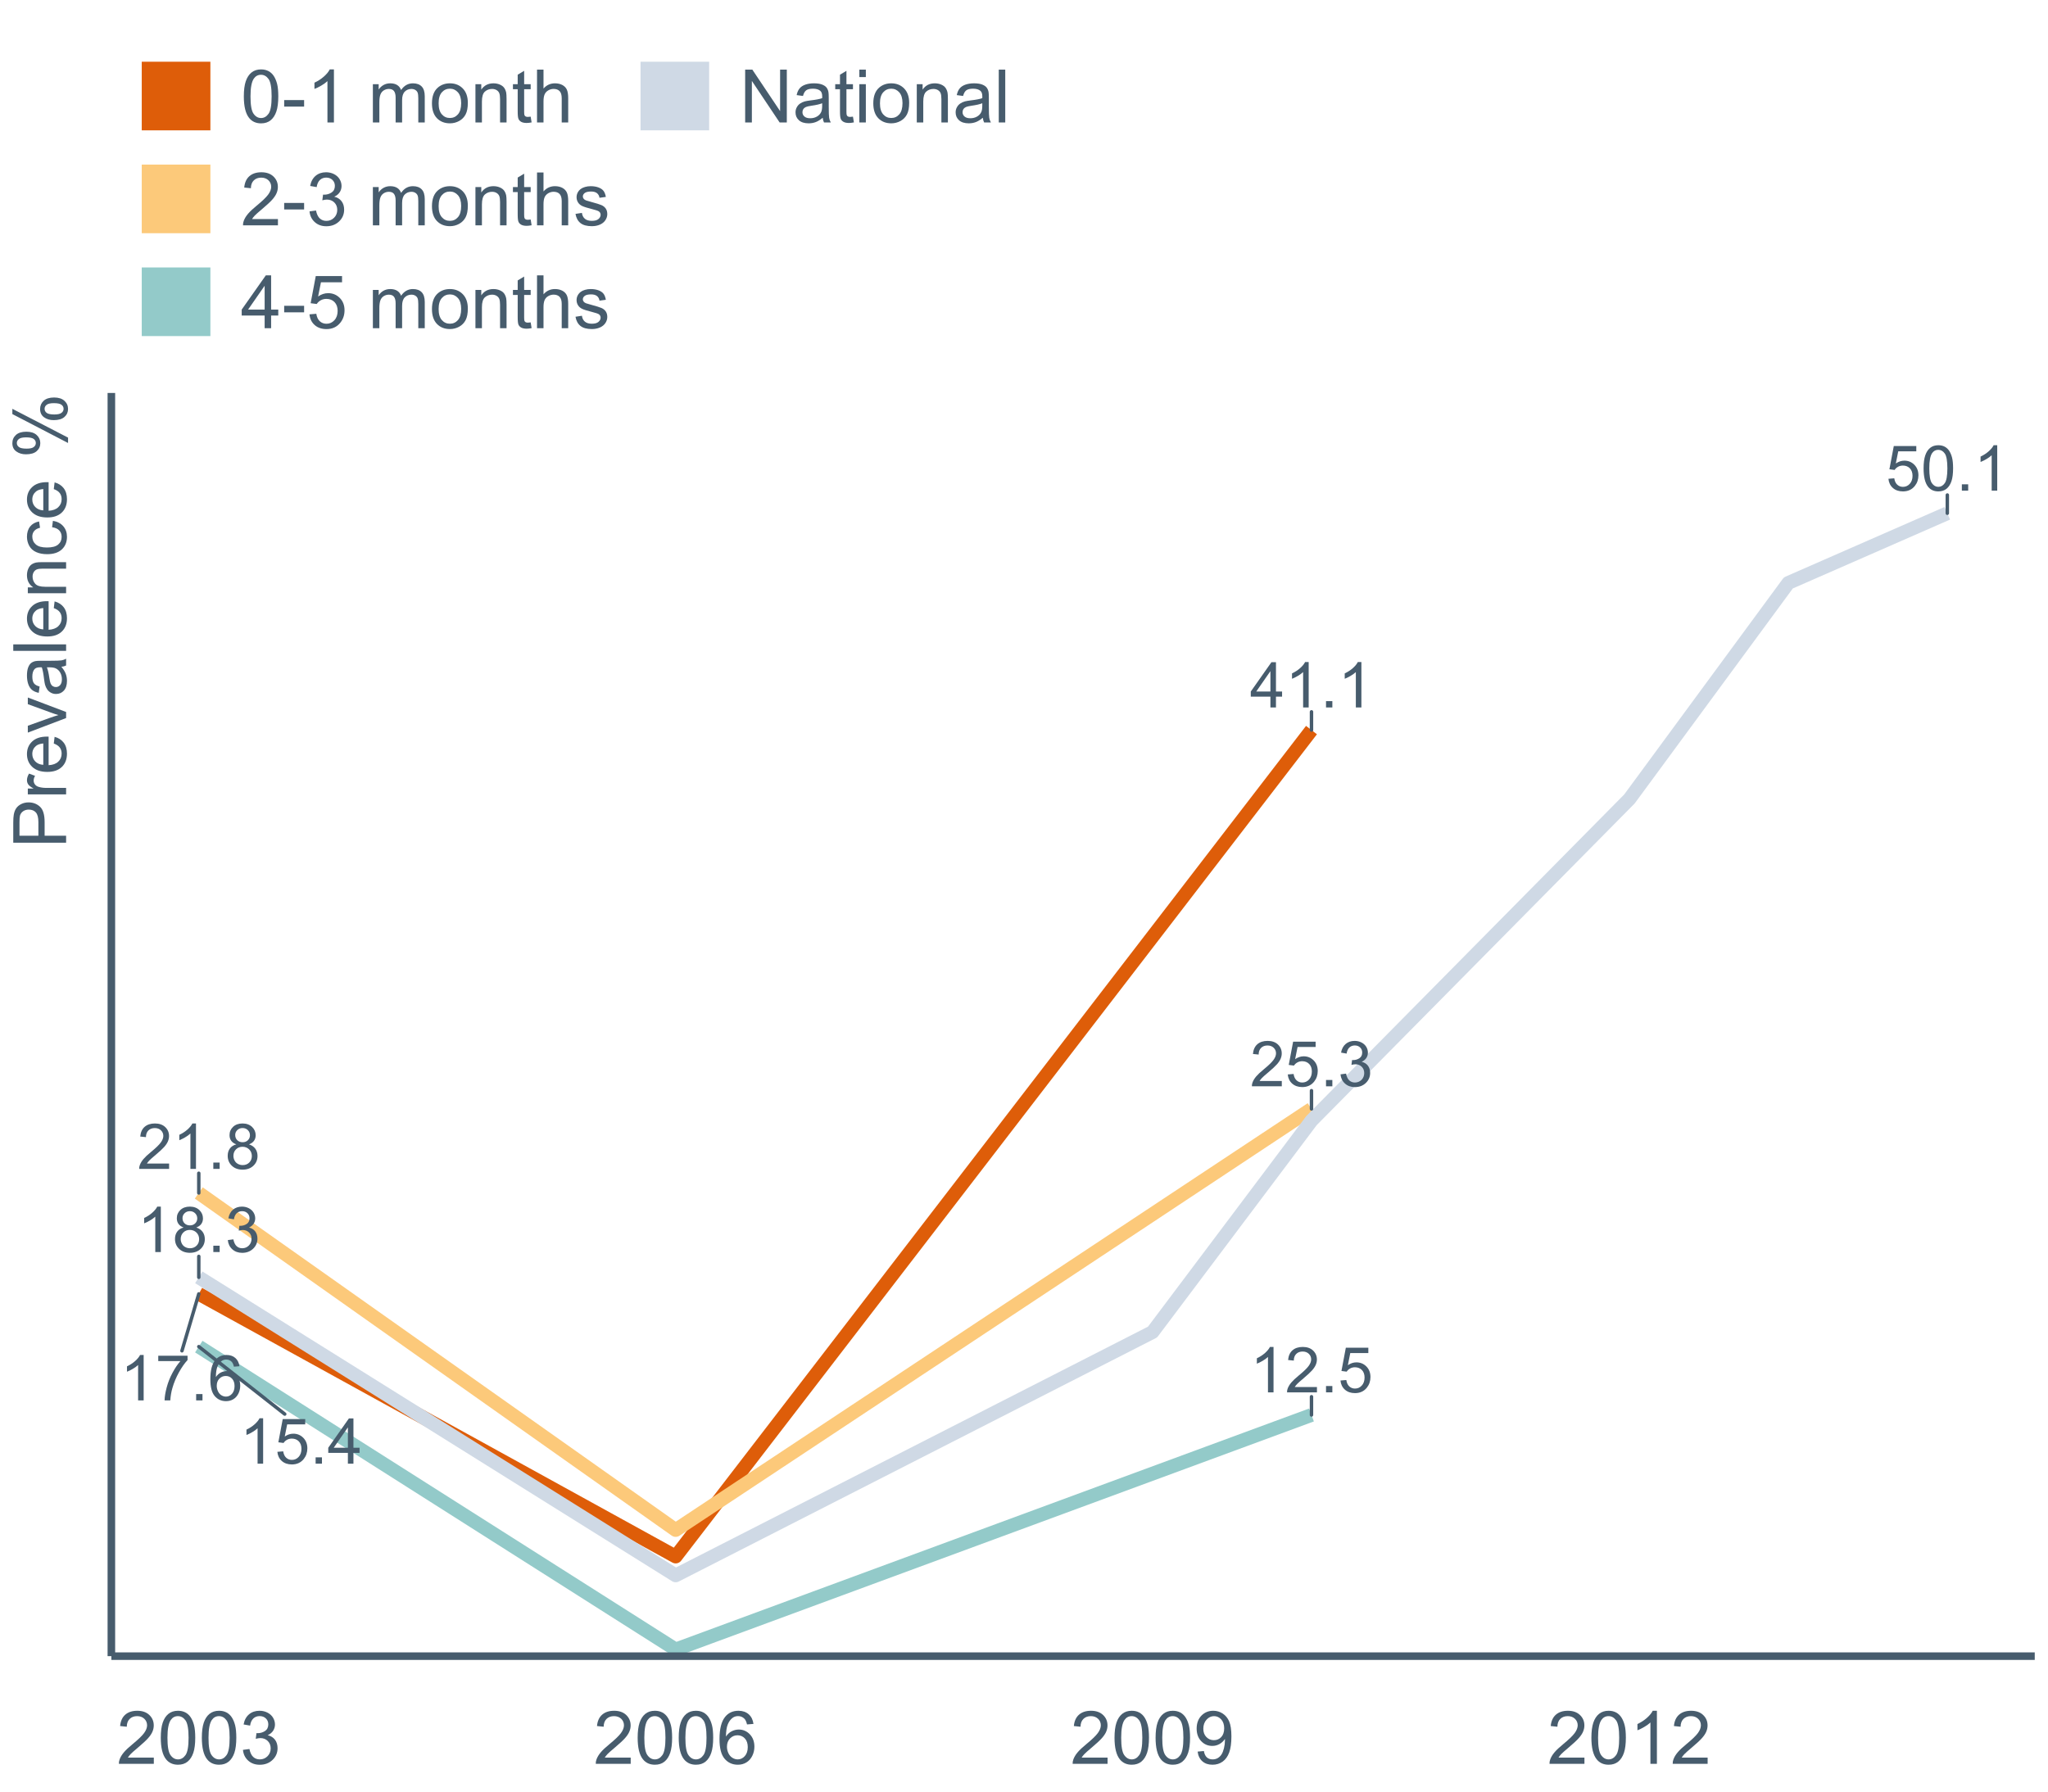 <?xml version="1.0" encoding="UTF-8"?>
<svg xmlns="http://www.w3.org/2000/svg" xmlns:xlink="http://www.w3.org/1999/xlink" width="822.857pt" height="720pt" viewBox="0 0 822.857 720" version="1.1">
<defs>
<g>
<symbol overflow="visible" id="glyph0-0">
<path style="stroke:none;" d="M 9.461 0 L 7.23 0 L 7.23 -14.223 C 6.691 -13.707 5.984 -13.195 5.113 -12.684 C 4.242 -12.172 3.461 -11.789 2.766 -11.531 L 2.766 -13.691 C 4.012 -14.273 5.102 -14.984 6.039 -15.82 C 6.973 -16.656 7.633 -17.465 8.023 -18.254 L 9.461 -18.254 Z M 9.461 0 "/>
</symbol>
<symbol overflow="visible" id="glyph0-1">
<path style="stroke:none;" d="M 4.488 -9.859 C 3.562 -10.195 2.875 -10.68 2.43 -11.309 C 1.98 -11.934 1.758 -12.684 1.762 -13.566 C 1.758 -14.887 2.234 -16 3.188 -16.902 C 4.137 -17.801 5.398 -18.25 6.98 -18.254 C 8.566 -18.25 9.844 -17.789 10.812 -16.871 C 11.777 -15.945 12.262 -14.824 12.266 -13.504 C 12.262 -12.656 12.043 -11.922 11.602 -11.301 C 11.156 -10.676 10.484 -10.195 9.586 -9.859 C 10.699 -9.492 11.547 -8.906 12.133 -8.098 C 12.715 -7.285 13.008 -6.316 13.008 -5.195 C 13.008 -3.637 12.457 -2.332 11.359 -1.277 C 10.258 -0.223 8.812 0.305 7.02 0.309 C 5.223 0.305 3.773 -0.223 2.676 -1.281 C 1.574 -2.34 1.023 -3.664 1.027 -5.258 C 1.023 -6.438 1.324 -7.43 1.926 -8.227 C 2.523 -9.023 3.379 -9.566 4.488 -9.859 Z M 4.043 -13.641 C 4.043 -12.781 4.316 -12.078 4.871 -11.531 C 5.422 -10.984 6.145 -10.711 7.031 -10.715 C 7.891 -10.711 8.594 -10.98 9.145 -11.527 C 9.691 -12.066 9.965 -12.73 9.969 -13.516 C 9.965 -14.332 9.684 -15.02 9.117 -15.582 C 8.551 -16.137 7.848 -16.418 7.008 -16.418 C 6.156 -16.418 5.449 -16.145 4.887 -15.598 C 4.324 -15.051 4.043 -14.398 4.043 -13.641 Z M 3.324 -5.246 C 3.32 -4.605 3.473 -3.988 3.777 -3.395 C 4.078 -2.797 4.527 -2.336 5.121 -2.012 C 5.715 -1.684 6.355 -1.523 7.043 -1.523 C 8.109 -1.523 8.988 -1.863 9.684 -2.551 C 10.375 -3.234 10.723 -4.109 10.727 -5.172 C 10.723 -6.242 10.363 -7.129 9.652 -7.836 C 8.934 -8.535 8.039 -8.887 6.969 -8.891 C 5.914 -8.887 5.047 -8.539 4.359 -7.848 C 3.668 -7.152 3.32 -6.285 3.324 -5.246 Z M 3.324 -5.246 "/>
</symbol>
<symbol overflow="visible" id="glyph0-2">
<path style="stroke:none;" d="M 2.305 0 L 2.305 -2.543 L 4.848 -2.543 L 4.848 0 Z M 2.305 0 "/>
</symbol>
<symbol overflow="visible" id="glyph0-3">
<path style="stroke:none;" d="M 1.066 -4.801 L 3.297 -5.098 C 3.551 -3.832 3.988 -2.918 4.605 -2.359 C 5.223 -1.801 5.973 -1.523 6.859 -1.523 C 7.906 -1.523 8.793 -1.887 9.516 -2.613 C 10.238 -3.34 10.598 -4.242 10.602 -5.32 C 10.598 -6.344 10.266 -7.188 9.598 -7.855 C 8.926 -8.52 8.074 -8.852 7.043 -8.855 C 6.621 -8.852 6.094 -8.77 5.469 -8.605 L 5.715 -10.566 C 5.863 -10.543 5.984 -10.535 6.078 -10.539 C 7.023 -10.535 7.879 -10.781 8.645 -11.281 C 9.402 -11.773 9.785 -12.539 9.785 -13.578 C 9.785 -14.391 9.508 -15.07 8.953 -15.609 C 8.398 -16.148 7.684 -16.418 6.809 -16.418 C 5.938 -16.418 5.211 -16.145 4.637 -15.598 C 4.055 -15.051 3.684 -14.23 3.523 -13.145 L 1.289 -13.543 C 1.562 -15.035 2.18 -16.195 3.148 -17.02 C 4.113 -17.84 5.316 -18.25 6.758 -18.254 C 7.746 -18.25 8.66 -18.039 9.496 -17.613 C 10.328 -17.188 10.969 -16.605 11.414 -15.871 C 11.855 -15.133 12.074 -14.352 12.078 -13.527 C 12.074 -12.742 11.863 -12.027 11.445 -11.383 C 11.02 -10.738 10.398 -10.227 9.574 -9.848 C 10.645 -9.594 11.477 -9.078 12.078 -8.301 C 12.672 -7.516 12.973 -6.539 12.973 -5.371 C 12.973 -3.781 12.391 -2.434 11.234 -1.332 C 10.074 -0.227 8.613 0.32 6.844 0.324 C 5.25 0.32 3.926 -0.152 2.871 -1.102 C 1.816 -2.055 1.215 -3.285 1.066 -4.801 Z M 1.066 -4.801 "/>
</symbol>
<symbol overflow="visible" id="glyph0-4">
<path style="stroke:none;" d="M 1.055 -4.762 L 3.398 -4.961 C 3.57 -3.816 3.973 -2.957 4.605 -2.387 C 5.238 -1.809 6 -1.523 6.895 -1.523 C 7.969 -1.523 8.879 -1.926 9.621 -2.738 C 10.363 -3.547 10.734 -4.625 10.738 -5.965 C 10.734 -7.238 10.375 -8.242 9.664 -8.977 C 8.945 -9.711 8.012 -10.078 6.859 -10.082 C 6.137 -10.078 5.488 -9.914 4.91 -9.59 C 4.332 -9.262 3.875 -8.84 3.547 -8.32 L 1.449 -8.594 L 3.211 -17.93 L 12.25 -17.93 L 12.25 -15.797 L 4.996 -15.797 L 4.02 -10.914 C 5.109 -11.672 6.254 -12.051 7.453 -12.055 C 9.039 -12.051 10.375 -11.5 11.469 -10.402 C 12.555 -9.301 13.102 -7.891 13.105 -6.164 C 13.102 -4.516 12.621 -3.094 11.668 -1.898 C 10.5 -0.43 8.91 0.305 6.895 0.309 C 5.238 0.305 3.887 -0.156 2.844 -1.078 C 1.797 -2.004 1.203 -3.23 1.055 -4.762 Z M 1.055 -4.762 "/>
</symbol>
<symbol overflow="visible" id="glyph0-5">
<path style="stroke:none;" d="M 1.055 -8.965 C 1.055 -11.113 1.273 -12.844 1.719 -14.156 C 2.156 -15.465 2.812 -16.473 3.688 -17.188 C 4.555 -17.895 5.652 -18.25 6.98 -18.254 C 7.953 -18.25 8.809 -18.055 9.547 -17.664 C 10.281 -17.27 10.891 -16.703 11.371 -15.965 C 11.848 -15.223 12.223 -14.32 12.5 -13.262 C 12.77 -12.195 12.906 -10.766 12.91 -8.965 C 12.906 -6.832 12.688 -5.109 12.25 -3.801 C 11.809 -2.488 11.152 -1.477 10.285 -0.762 C 9.41 -0.051 8.309 0.305 6.98 0.309 C 5.223 0.305 3.848 -0.32 2.852 -1.574 C 1.652 -3.086 1.055 -5.551 1.055 -8.965 Z M 3.348 -8.965 C 3.344 -5.98 3.695 -3.992 4.395 -3.004 C 5.094 -2.016 5.953 -1.523 6.98 -1.523 C 8.004 -1.523 8.867 -2.02 9.566 -3.012 C 10.262 -4.004 10.609 -5.988 10.613 -8.965 C 10.609 -11.957 10.262 -13.945 9.566 -14.93 C 8.867 -15.914 7.996 -16.406 6.957 -16.406 C 5.926 -16.406 5.109 -15.973 4.5 -15.105 C 3.73 -13.996 3.344 -11.949 3.348 -8.965 Z M 3.348 -8.965 "/>
</symbol>
<symbol overflow="visible" id="glyph0-6">
<path style="stroke:none;" d="M 1.203 -15.797 L 1.203 -17.945 L 12.973 -17.945 L 12.973 -16.207 C 11.812 -14.973 10.664 -13.336 9.527 -11.297 C 8.391 -9.254 7.512 -7.152 6.895 -4.996 C 6.445 -3.473 6.16 -1.809 6.039 0 L 3.746 0 C 3.766 -1.43 4.047 -3.156 4.586 -5.184 C 5.121 -7.207 5.891 -9.16 6.898 -11.043 C 7.898 -12.922 8.969 -14.508 10.105 -15.797 Z M 1.203 -15.797 "/>
</symbol>
<symbol overflow="visible" id="glyph0-7">
<path style="stroke:none;" d="M 12.637 -13.727 L 10.418 -13.555 C 10.215 -14.426 9.934 -15.062 9.574 -15.465 C 8.969 -16.098 8.223 -16.418 7.34 -16.418 C 6.625 -16.418 6 -16.219 5.469 -15.824 C 4.762 -15.309 4.207 -14.559 3.805 -13.578 C 3.398 -12.59 3.191 -11.191 3.176 -9.375 C 3.711 -10.191 4.367 -10.797 5.145 -11.195 C 5.922 -11.59 6.734 -11.789 7.59 -11.793 C 9.074 -11.789 10.34 -11.242 11.387 -10.148 C 12.43 -9.055 12.953 -7.637 12.957 -5.902 C 12.953 -4.758 12.707 -3.699 12.219 -2.723 C 11.727 -1.742 11.051 -0.992 10.191 -0.473 C 9.328 0.047 8.355 0.305 7.266 0.309 C 5.406 0.305 3.887 -0.375 2.715 -1.742 C 1.535 -3.105 0.949 -5.363 0.953 -8.508 C 0.949 -12.02 1.598 -14.574 2.902 -16.172 C 4.031 -17.559 5.559 -18.25 7.477 -18.254 C 8.906 -18.25 10.078 -17.852 10.992 -17.051 C 11.906 -16.246 12.453 -15.137 12.637 -13.727 Z M 3.523 -5.891 C 3.52 -5.117 3.684 -4.383 4.012 -3.684 C 4.336 -2.977 4.793 -2.441 5.379 -2.074 C 5.965 -1.707 6.582 -1.523 7.23 -1.523 C 8.172 -1.523 8.98 -1.902 9.66 -2.664 C 10.336 -3.426 10.676 -4.461 10.676 -5.766 C 10.676 -7.023 10.34 -8.012 9.672 -8.734 C 9 -9.457 8.156 -9.82 7.145 -9.82 C 6.129 -9.82 5.273 -9.457 4.574 -8.734 C 3.871 -8.012 3.52 -7.062 3.523 -5.891 Z M 3.523 -5.891 "/>
</symbol>
<symbol overflow="visible" id="glyph0-8">
<path style="stroke:none;" d="M 8.211 0 L 8.211 -4.352 L 0.324 -4.352 L 0.324 -6.398 L 8.617 -18.18 L 10.441 -18.18 L 10.441 -6.398 L 12.898 -6.398 L 12.898 -4.352 L 10.441 -4.352 L 10.441 0 Z M 8.211 -6.398 L 8.211 -14.594 L 2.516 -6.398 Z M 8.211 -6.398 "/>
</symbol>
<symbol overflow="visible" id="glyph0-9">
<path style="stroke:none;" d="M 12.785 -2.145 L 12.785 0 L 0.77 0 C 0.746 -0.535 0.832 -1.051 1.027 -1.551 C 1.332 -2.367 1.824 -3.172 2.496 -3.969 C 3.168 -4.758 4.141 -5.676 5.418 -6.723 C 7.391 -8.34 8.727 -9.625 9.422 -10.57 C 10.117 -11.516 10.465 -12.41 10.465 -13.258 C 10.465 -14.137 10.148 -14.883 9.516 -15.492 C 8.883 -16.102 8.059 -16.406 7.043 -16.406 C 5.965 -16.406 5.102 -16.082 4.461 -15.438 C 3.812 -14.793 3.488 -13.902 3.484 -12.762 L 1.191 -12.996 C 1.344 -14.707 1.934 -16.008 2.961 -16.906 C 3.984 -17.801 5.363 -18.25 7.094 -18.254 C 8.836 -18.25 10.215 -17.766 11.234 -16.801 C 12.25 -15.832 12.762 -14.637 12.762 -13.207 C 12.762 -12.48 12.609 -11.766 12.312 -11.062 C 12.012 -10.359 11.52 -9.617 10.832 -8.84 C 10.141 -8.062 8.992 -6.996 7.391 -5.641 C 6.047 -4.516 5.188 -3.754 4.812 -3.355 C 4.43 -2.953 4.117 -2.551 3.867 -2.145 Z M 12.785 -2.145 "/>
</symbol>
<symbol overflow="visible" id="glyph1-0">
<path style="stroke:none;" d="M 14.934 -2.508 L 14.934 0 L 0.898 0 C 0.875 -0.625 0.977 -1.227 1.203 -1.812 C 1.555 -2.766 2.129 -3.707 2.918 -4.637 C 3.703 -5.559 4.84 -6.633 6.332 -7.852 C 8.637 -9.742 10.195 -11.238 11.008 -12.348 C 11.816 -13.449 12.223 -14.496 12.227 -15.484 C 12.223 -16.516 11.852 -17.387 11.117 -18.098 C 10.375 -18.805 9.414 -19.16 8.227 -19.164 C 6.969 -19.16 5.965 -18.785 5.215 -18.035 C 4.461 -17.281 4.078 -16.238 4.07 -14.906 L 1.391 -15.18 C 1.57 -17.176 2.262 -18.699 3.461 -19.75 C 4.656 -20.797 6.266 -21.32 8.285 -21.324 C 10.324 -21.32 11.938 -20.758 13.125 -19.629 C 14.312 -18.496 14.906 -17.094 14.906 -15.426 C 14.906 -14.574 14.73 -13.738 14.383 -12.922 C 14.035 -12.098 13.457 -11.234 12.652 -10.328 C 11.844 -9.418 10.504 -8.172 8.633 -6.59 C 7.062 -5.273 6.059 -4.383 5.617 -3.918 C 5.172 -3.445 4.805 -2.977 4.52 -2.508 Z M 14.934 -2.508 "/>
</symbol>
<symbol overflow="visible" id="glyph1-1">
<path style="stroke:none;" d="M 1.23 -10.473 C 1.23 -12.98 1.488 -15.004 2.004 -16.535 C 2.52 -18.066 3.285 -19.246 4.309 -20.078 C 5.324 -20.906 6.609 -21.32 8.156 -21.324 C 9.293 -21.32 10.289 -21.09 11.152 -20.633 C 12.008 -20.172 12.719 -19.512 13.281 -18.648 C 13.84 -17.785 14.281 -16.734 14.602 -15.492 C 14.918 -14.25 15.074 -12.574 15.078 -10.473 C 15.074 -7.977 14.82 -5.965 14.309 -4.438 C 13.797 -2.906 13.031 -1.727 12.016 -0.891 C 10.996 -0.055 9.711 0.363 8.156 0.363 C 6.109 0.363 4.5 -0.371 3.332 -1.84 C 1.93 -3.605 1.23 -6.48 1.23 -10.473 Z M 3.91 -10.473 C 3.906 -6.98 4.316 -4.66 5.133 -3.512 C 5.949 -2.355 6.957 -1.781 8.156 -1.781 C 9.352 -1.781 10.355 -2.359 11.176 -3.52 C 11.988 -4.676 12.398 -6.992 12.398 -10.473 C 12.398 -13.965 11.988 -16.289 11.176 -17.441 C 10.355 -18.586 9.34 -19.16 8.125 -19.164 C 6.926 -19.16 5.969 -18.652 5.258 -17.645 C 4.355 -16.348 3.906 -13.957 3.91 -10.473 Z M 3.91 -10.473 "/>
</symbol>
<symbol overflow="visible" id="glyph1-2">
<path style="stroke:none;" d="M 1.246 -5.605 L 3.852 -5.953 C 4.148 -4.477 4.66 -3.41 5.379 -2.758 C 6.098 -2.105 6.973 -1.781 8.012 -1.781 C 9.234 -1.781 10.27 -2.203 11.117 -3.055 C 11.961 -3.902 12.387 -4.957 12.387 -6.215 C 12.387 -7.41 11.992 -8.398 11.211 -9.176 C 10.426 -9.953 9.434 -10.34 8.227 -10.344 C 7.734 -10.34 7.121 -10.246 6.387 -10.055 L 6.68 -12.344 C 6.852 -12.32 6.988 -12.309 7.098 -12.312 C 8.207 -12.309 9.207 -12.598 10.098 -13.18 C 10.98 -13.758 11.426 -14.652 11.43 -15.863 C 11.426 -16.816 11.102 -17.609 10.457 -18.238 C 9.809 -18.863 8.973 -19.176 7.953 -19.18 C 6.934 -19.176 6.09 -18.859 5.414 -18.223 C 4.738 -17.582 4.305 -16.625 4.113 -15.355 L 1.508 -15.82 C 1.82 -17.566 2.547 -18.918 3.68 -19.883 C 4.809 -20.84 6.211 -21.32 7.895 -21.324 C 9.051 -21.32 10.117 -21.074 11.094 -20.578 C 12.066 -20.078 12.812 -19.398 13.332 -18.543 C 13.848 -17.68 14.109 -16.766 14.109 -15.805 C 14.109 -14.883 13.863 -14.047 13.371 -13.297 C 12.879 -12.539 12.148 -11.941 11.184 -11.5 C 12.438 -11.207 13.414 -10.605 14.109 -9.695 C 14.805 -8.781 15.152 -7.641 15.152 -6.273 C 15.152 -4.418 14.477 -2.848 13.125 -1.559 C 11.773 -0.27 10.062 0.375 7.996 0.375 C 6.129 0.375 4.582 -0.18 3.352 -1.289 C 2.121 -2.398 1.418 -3.836 1.246 -5.605 Z M 1.246 -5.605 "/>
</symbol>
<symbol overflow="visible" id="glyph1-3">
<path style="stroke:none;" d="M 14.762 -16.035 L 12.168 -15.832 C 11.934 -16.855 11.605 -17.598 11.184 -18.062 C 10.477 -18.805 9.605 -19.176 8.574 -19.18 C 7.738 -19.176 7.012 -18.945 6.387 -18.484 C 5.566 -17.883 4.918 -17.008 4.445 -15.859 C 3.973 -14.707 3.727 -13.07 3.707 -10.953 C 4.332 -11.906 5.102 -12.617 6.012 -13.082 C 6.918 -13.543 7.867 -13.773 8.867 -13.777 C 10.602 -13.773 12.082 -13.133 13.305 -11.855 C 14.523 -10.574 15.133 -8.922 15.137 -6.895 C 15.133 -5.559 14.848 -4.32 14.273 -3.18 C 13.699 -2.035 12.91 -1.16 11.906 -0.551 C 10.902 0.059 9.762 0.363 8.488 0.363 C 6.312 0.363 4.539 -0.434 3.172 -2.035 C 1.797 -3.629 1.113 -6.266 1.117 -9.938 C 1.113 -14.039 1.871 -17.023 3.391 -18.891 C 4.711 -20.512 6.492 -21.32 8.734 -21.324 C 10.402 -21.32 11.77 -20.852 12.84 -19.918 C 13.902 -18.977 14.543 -17.684 14.762 -16.035 Z M 4.113 -6.879 C 4.113 -5.98 4.301 -5.121 4.684 -4.301 C 5.062 -3.48 5.598 -2.855 6.285 -2.426 C 6.969 -1.996 7.688 -1.781 8.445 -1.781 C 9.543 -1.781 10.492 -2.223 11.285 -3.113 C 12.074 -3.996 12.469 -5.203 12.473 -6.734 C 12.469 -8.199 12.078 -9.355 11.297 -10.203 C 10.516 -11.047 9.531 -11.473 8.344 -11.473 C 7.164 -11.473 6.164 -11.047 5.344 -10.203 C 4.523 -9.355 4.113 -8.25 4.113 -6.879 Z M 4.113 -6.879 "/>
</symbol>
<symbol overflow="visible" id="glyph1-4">
<path style="stroke:none;" d="M 1.621 -4.91 L 4.129 -5.141 C 4.336 -3.961 4.742 -3.109 5.344 -2.578 C 5.941 -2.047 6.707 -1.781 7.648 -1.781 C 8.445 -1.781 9.148 -1.965 9.754 -2.332 C 10.355 -2.699 10.852 -3.188 11.238 -3.801 C 11.625 -4.414 11.949 -5.242 12.211 -6.285 C 12.469 -7.328 12.598 -8.391 12.602 -9.473 C 12.598 -9.586 12.594 -9.762 12.59 -9.996 C 12.062 -9.164 11.348 -8.488 10.449 -7.973 C 9.543 -7.453 8.566 -7.195 7.52 -7.199 C 5.758 -7.195 4.27 -7.832 3.055 -9.109 C 1.836 -10.383 1.23 -12.062 1.23 -14.152 C 1.23 -16.301 1.863 -18.035 3.133 -19.352 C 4.402 -20.664 5.996 -21.32 7.91 -21.324 C 9.289 -21.32 10.551 -20.949 11.695 -20.207 C 12.84 -19.461 13.707 -18.402 14.305 -17.027 C 14.895 -15.652 15.191 -13.66 15.195 -11.051 C 15.191 -8.336 14.898 -6.176 14.312 -4.57 C 13.723 -2.961 12.848 -1.734 11.684 -0.898 C 10.52 -0.055 9.152 0.363 7.59 0.363 C 5.926 0.363 4.57 -0.098 3.52 -1.02 C 2.465 -1.941 1.832 -3.238 1.621 -4.91 Z M 12.297 -14.281 C 12.293 -15.773 11.895 -16.961 11.102 -17.844 C 10.301 -18.719 9.344 -19.16 8.227 -19.164 C 7.066 -19.16 6.055 -18.688 5.199 -17.742 C 4.336 -16.797 3.906 -15.57 3.91 -14.066 C 3.906 -12.711 4.316 -11.613 5.133 -10.77 C 5.949 -9.926 6.957 -9.504 8.156 -9.504 C 9.359 -9.504 10.348 -9.926 11.129 -10.77 C 11.902 -11.613 12.293 -12.781 12.297 -14.281 Z M 12.297 -14.281 "/>
</symbol>
<symbol overflow="visible" id="glyph1-5">
<path style="stroke:none;" d="M 11.051 0 L 8.445 0 L 8.445 -16.613 C 7.812 -16.012 6.988 -15.414 5.973 -14.82 C 4.949 -14.219 4.035 -13.77 3.23 -13.473 L 3.23 -15.992 C 4.684 -16.672 5.961 -17.504 7.055 -18.48 C 8.145 -19.457 8.914 -20.402 9.371 -21.324 L 11.051 -21.324 Z M 11.051 0 "/>
</symbol>
<symbol overflow="visible" id="glyph1-6">
<path style="stroke:none;" d="M 0.941 -6.375 L 0.941 -8.996 L 8.953 -8.996 L 8.953 -6.375 Z M 0.941 -6.375 "/>
</symbol>
<symbol overflow="visible" id="glyph1-7">
<path style="stroke:none;" d=""/>
</symbol>
<symbol overflow="visible" id="glyph1-8">
<path style="stroke:none;" d="M 1.957 0 L 1.957 -15.383 L 4.289 -15.383 L 4.289 -13.227 C 4.77 -13.977 5.41 -14.582 6.215 -15.043 C 7.016 -15.496 7.93 -15.727 8.953 -15.73 C 10.09 -15.727 11.023 -15.488 11.754 -15.02 C 12.48 -14.543 12.992 -13.883 13.297 -13.039 C 14.512 -14.828 16.098 -15.727 18.051 -15.73 C 19.57 -15.727 20.742 -15.305 21.566 -14.461 C 22.387 -13.617 22.797 -12.316 22.801 -10.559 L 22.801 0 L 20.207 0 L 20.207 -9.691 C 20.203 -10.73 20.117 -11.48 19.953 -11.941 C 19.781 -12.402 19.477 -12.77 19.031 -13.051 C 18.586 -13.328 18.062 -13.469 17.469 -13.473 C 16.383 -13.469 15.484 -13.109 14.773 -12.391 C 14.055 -11.668 13.699 -10.516 13.703 -8.938 L 13.703 0 L 11.098 0 L 11.098 -9.996 C 11.098 -11.152 10.883 -12.02 10.457 -12.602 C 10.031 -13.18 9.336 -13.469 8.371 -13.473 C 7.637 -13.469 6.957 -13.277 6.336 -12.891 C 5.711 -12.504 5.262 -11.938 4.98 -11.195 C 4.699 -10.449 4.559 -9.379 4.562 -7.98 L 4.562 0 Z M 1.957 0 "/>
</symbol>
<symbol overflow="visible" id="glyph1-9">
<path style="stroke:none;" d="M 0.984 -7.691 C 0.984 -10.539 1.773 -12.648 3.359 -14.023 C 4.68 -15.156 6.293 -15.727 8.199 -15.73 C 10.309 -15.727 12.039 -15.035 13.383 -13.652 C 14.727 -12.266 15.398 -10.352 15.398 -7.91 C 15.398 -5.93 15.102 -4.371 14.508 -3.238 C 13.914 -2.102 13.047 -1.219 11.914 -0.594 C 10.773 0.035 9.535 0.344 8.199 0.348 C 6.043 0.344 4.305 -0.344 2.977 -1.723 C 1.648 -3.105 0.984 -5.094 0.984 -7.691 Z M 3.664 -7.691 C 3.66 -5.719 4.09 -4.242 4.953 -3.266 C 5.809 -2.281 6.891 -1.793 8.199 -1.797 C 9.488 -1.793 10.566 -2.285 11.43 -3.273 C 12.285 -4.254 12.715 -5.754 12.719 -7.777 C 12.715 -9.676 12.281 -11.117 11.422 -12.102 C 10.555 -13.078 9.48 -13.57 8.199 -13.574 C 6.891 -13.57 5.809 -13.082 4.953 -12.109 C 4.09 -11.133 3.66 -9.66 3.664 -7.691 Z M 3.664 -7.691 "/>
</symbol>
<symbol overflow="visible" id="glyph1-10">
<path style="stroke:none;" d="M 1.957 0 L 1.957 -15.383 L 4.301 -15.383 L 4.301 -13.195 C 5.43 -14.883 7.062 -15.727 9.199 -15.73 C 10.125 -15.727 10.977 -15.559 11.754 -15.23 C 12.531 -14.895 13.113 -14.457 13.5 -13.918 C 13.883 -13.375 14.152 -12.734 14.312 -11.992 C 14.406 -11.508 14.453 -10.664 14.457 -9.461 L 14.457 0 L 11.848 0 L 11.848 -9.359 C 11.848 -10.418 11.746 -11.215 11.543 -11.742 C 11.34 -12.266 10.98 -12.684 10.465 -13 C 9.949 -13.312 9.344 -13.469 8.648 -13.473 C 7.535 -13.469 6.574 -13.117 5.77 -12.414 C 4.961 -11.707 4.559 -10.371 4.562 -8.402 L 4.562 0 Z M 1.957 0 "/>
</symbol>
<symbol overflow="visible" id="glyph1-11">
<path style="stroke:none;" d="M 7.648 -2.332 L 8.023 -0.027 C 7.289 0.125 6.633 0.199 6.055 0.203 C 5.105 0.199 4.371 0.051 3.852 -0.246 C 3.328 -0.543 2.961 -0.934 2.75 -1.426 C 2.535 -1.91 2.43 -2.938 2.434 -4.504 L 2.434 -13.355 L 0.523 -13.355 L 0.523 -15.383 L 2.434 -15.383 L 2.434 -19.195 L 5.027 -20.758 L 5.027 -15.383 L 7.648 -15.383 L 7.648 -13.355 L 5.027 -13.355 L 5.027 -4.359 C 5.027 -3.617 5.07 -3.137 5.164 -2.926 C 5.25 -2.711 5.402 -2.543 5.613 -2.418 C 5.82 -2.289 6.117 -2.227 6.504 -2.23 C 6.793 -2.227 7.172 -2.262 7.648 -2.332 Z M 7.648 -2.332 "/>
</symbol>
<symbol overflow="visible" id="glyph1-12">
<path style="stroke:none;" d="M 1.957 0 L 1.957 -21.234 L 4.562 -21.234 L 4.562 -13.617 C 5.777 -15.023 7.312 -15.727 9.168 -15.73 C 10.305 -15.727 11.293 -15.5 12.137 -15.055 C 12.973 -14.602 13.574 -13.984 13.941 -13.195 C 14.301 -12.402 14.484 -11.254 14.484 -9.75 L 14.484 0 L 11.879 0 L 11.879 -9.75 C 11.875 -11.051 11.594 -11.996 11.031 -12.594 C 10.465 -13.184 9.664 -13.48 8.633 -13.484 C 7.859 -13.48 7.133 -13.281 6.453 -12.883 C 5.77 -12.48 5.285 -11.938 4.996 -11.254 C 4.703 -10.566 4.559 -9.621 4.562 -8.418 L 4.562 0 Z M 1.957 0 "/>
</symbol>
<symbol overflow="visible" id="glyph1-13">
<path style="stroke:none;" d="M 0.914 -4.594 L 3.492 -4.996 C 3.633 -3.961 4.035 -3.168 4.699 -2.621 C 5.359 -2.066 6.285 -1.793 7.477 -1.797 C 8.672 -1.793 9.559 -2.035 10.137 -2.527 C 10.715 -3.012 11.004 -3.586 11.008 -4.246 C 11.004 -4.832 10.75 -5.297 10.242 -5.637 C 9.883 -5.867 8.992 -6.16 7.574 -6.52 C 5.66 -7 4.336 -7.418 3.598 -7.77 C 2.859 -8.121 2.297 -8.609 1.918 -9.234 C 1.535 -9.855 1.348 -10.543 1.348 -11.297 C 1.348 -11.984 1.504 -12.617 1.816 -13.203 C 2.129 -13.781 2.555 -14.27 3.102 -14.66 C 3.5 -14.957 4.055 -15.207 4.758 -15.418 C 5.457 -15.621 6.207 -15.727 7.012 -15.73 C 8.215 -15.727 9.273 -15.551 10.188 -15.207 C 11.098 -14.855 11.773 -14.387 12.211 -13.797 C 12.645 -13.199 12.941 -12.406 13.109 -11.414 L 10.559 -11.066 C 10.441 -11.855 10.105 -12.473 9.551 -12.918 C 8.996 -13.359 8.211 -13.582 7.199 -13.586 C 6 -13.582 5.145 -13.383 4.633 -12.992 C 4.121 -12.594 3.867 -12.133 3.867 -11.602 C 3.867 -11.266 3.973 -10.961 4.188 -10.691 C 4.395 -10.406 4.727 -10.176 5.188 -9.996 C 5.445 -9.898 6.215 -9.676 7.488 -9.328 C 9.332 -8.836 10.617 -8.43 11.348 -8.117 C 12.074 -7.801 12.645 -7.348 13.062 -6.75 C 13.477 -6.148 13.688 -5.402 13.688 -4.52 C 13.688 -3.645 13.434 -2.828 12.926 -2.062 C 12.418 -1.297 11.688 -0.703 10.734 -0.281 C 9.777 0.137 8.695 0.344 7.488 0.348 C 5.488 0.344 3.965 -0.066 2.918 -0.898 C 1.871 -1.727 1.203 -2.961 0.914 -4.594 Z M 0.914 -4.594 "/>
</symbol>
<symbol overflow="visible" id="glyph1-14">
<path style="stroke:none;" d="M 9.59 0 L 9.59 -5.086 L 0.375 -5.086 L 0.375 -7.477 L 10.066 -21.234 L 12.195 -21.234 L 12.195 -7.477 L 15.066 -7.477 L 15.066 -5.086 L 12.195 -5.086 L 12.195 0 Z M 9.59 -7.477 L 9.59 -17.051 L 2.941 -7.477 Z M 9.59 -7.477 "/>
</symbol>
<symbol overflow="visible" id="glyph1-15">
<path style="stroke:none;" d="M 1.23 -5.562 L 3.969 -5.793 C 4.168 -4.461 4.641 -3.461 5.379 -2.789 C 6.117 -2.117 7.008 -1.781 8.055 -1.781 C 9.309 -1.781 10.371 -2.254 11.238 -3.199 C 12.105 -4.145 12.539 -5.398 12.543 -6.969 C 12.539 -8.453 12.121 -9.629 11.289 -10.488 C 10.453 -11.348 9.359 -11.777 8.012 -11.777 C 7.168 -11.777 6.41 -11.586 5.734 -11.203 C 5.059 -10.82 4.527 -10.324 4.145 -9.719 L 1.695 -10.039 L 3.75 -20.945 L 14.312 -20.945 L 14.312 -18.453 L 5.836 -18.453 L 4.695 -12.746 C 5.965 -13.629 7.305 -14.074 8.707 -14.078 C 10.559 -14.074 12.121 -13.434 13.398 -12.152 C 14.672 -10.867 15.309 -9.215 15.312 -7.199 C 15.309 -5.273 14.75 -3.613 13.633 -2.215 C 12.27 -0.496 10.41 0.363 8.055 0.363 C 6.121 0.363 4.543 -0.176 3.324 -1.258 C 2.098 -2.34 1.402 -3.773 1.23 -5.562 Z M 1.23 -5.562 "/>
</symbol>
<symbol overflow="visible" id="glyph1-16">
<path style="stroke:none;" d="M 2.258 0 L 2.258 -21.234 L 5.141 -21.234 L 16.297 -4.562 L 16.297 -21.234 L 18.992 -21.234 L 18.992 0 L 16.109 0 L 4.953 -16.688 L 4.953 0 Z M 2.258 0 "/>
</symbol>
<symbol overflow="visible" id="glyph1-17">
<path style="stroke:none;" d="M 11.992 -1.898 C 11.027 -1.078 10.098 -0.496 9.207 -0.16 C 8.309 0.18 7.352 0.344 6.332 0.348 C 4.641 0.344 3.34 -0.066 2.434 -0.891 C 1.52 -1.715 1.066 -2.77 1.07 -4.055 C 1.066 -4.809 1.238 -5.496 1.586 -6.121 C 1.926 -6.742 2.375 -7.242 2.934 -7.617 C 3.484 -7.992 4.109 -8.277 4.809 -8.473 C 5.32 -8.605 6.094 -8.734 7.125 -8.867 C 9.23 -9.113 10.781 -9.414 11.777 -9.762 C 11.785 -10.121 11.789 -10.348 11.793 -10.445 C 11.789 -11.504 11.543 -12.25 11.051 -12.688 C 10.387 -13.273 9.395 -13.57 8.082 -13.574 C 6.852 -13.57 5.949 -13.355 5.367 -12.93 C 4.781 -12.496 4.348 -11.734 4.07 -10.648 L 1.52 -10.996 C 1.746 -12.086 2.129 -12.965 2.664 -13.637 C 3.191 -14.305 3.961 -14.824 4.969 -15.188 C 5.973 -15.547 7.137 -15.727 8.461 -15.73 C 9.773 -15.727 10.84 -15.57 11.66 -15.266 C 12.48 -14.953 13.082 -14.566 13.469 -14.102 C 13.855 -13.629 14.125 -13.039 14.281 -12.328 C 14.367 -11.883 14.414 -11.078 14.414 -9.922 L 14.414 -6.445 C 14.414 -4.02 14.469 -2.484 14.578 -1.844 C 14.688 -1.199 14.906 -0.586 15.238 0 L 12.516 0 C 12.242 -0.539 12.066 -1.172 11.992 -1.898 Z M 11.777 -7.723 C 10.828 -7.332 9.406 -7 7.52 -6.734 C 6.441 -6.578 5.684 -6.406 5.242 -6.215 C 4.797 -6.02 4.453 -5.738 4.215 -5.367 C 3.969 -4.992 3.848 -4.578 3.852 -4.129 C 3.848 -3.43 4.113 -2.852 4.641 -2.391 C 5.168 -1.926 5.938 -1.691 6.953 -1.695 C 7.957 -1.691 8.852 -1.91 9.633 -2.352 C 10.414 -2.789 10.988 -3.391 11.355 -4.156 C 11.637 -4.742 11.777 -5.613 11.777 -6.766 Z M 11.777 -7.723 "/>
</symbol>
<symbol overflow="visible" id="glyph1-18">
<path style="stroke:none;" d="M 1.969 -18.238 L 1.969 -21.234 L 4.578 -21.234 L 4.578 -18.238 Z M 1.969 0 L 1.969 -15.383 L 4.578 -15.383 L 4.578 0 Z M 1.969 0 "/>
</symbol>
<symbol overflow="visible" id="glyph1-19">
<path style="stroke:none;" d="M 1.898 0 L 1.898 -21.234 L 4.504 -21.234 L 4.504 0 Z M 1.898 0 "/>
</symbol>
<symbol overflow="visible" id="glyph2-0">
<path style="stroke:none;" d="M 0 -2.289 L -21.234 -2.289 L -21.234 -10.301 C -21.234 -11.707 -21.164 -12.781 -21.031 -13.531 C -20.855 -14.57 -20.527 -15.445 -20.039 -16.152 C -19.551 -16.855 -18.867 -17.422 -17.988 -17.855 C -17.109 -18.281 -16.145 -18.496 -15.094 -18.5 C -13.289 -18.496 -11.758 -17.922 -10.508 -16.773 C -9.254 -15.621 -8.629 -13.547 -8.633 -10.547 L -8.633 -5.098 L 0 -5.098 Z M -11.141 -5.098 L -11.141 -10.59 C -11.137 -12.402 -11.477 -13.691 -12.152 -14.457 C -12.828 -15.215 -13.777 -15.598 -15.008 -15.602 C -15.891 -15.598 -16.652 -15.371 -17.289 -14.926 C -17.918 -14.473 -18.336 -13.883 -18.543 -13.152 C -18.664 -12.676 -18.727 -11.801 -18.73 -10.531 L -18.73 -5.098 Z M -11.141 -5.098 "/>
</symbol>
<symbol overflow="visible" id="glyph2-1">
<path style="stroke:none;" d="M 0 -1.926 L -15.383 -1.926 L -15.383 -4.273 L -13.051 -4.273 C -14.137 -4.867 -14.855 -5.422 -15.207 -5.93 C -15.551 -6.438 -15.727 -6.996 -15.73 -7.605 C -15.727 -8.48 -15.445 -9.371 -14.891 -10.285 L -12.473 -9.387 C -12.848 -8.746 -13.035 -8.109 -13.039 -7.477 C -13.035 -6.906 -12.863 -6.391 -12.523 -5.938 C -12.176 -5.48 -11.703 -5.16 -11.098 -4.969 C -10.168 -4.68 -9.152 -4.535 -8.055 -4.535 L 0 -4.535 Z M 0 -1.926 "/>
</symbol>
<symbol overflow="visible" id="glyph2-2">
<path style="stroke:none;" d="M -4.953 -12.488 L -4.621 -15.18 C -3.043 -14.754 -1.82 -13.969 -0.953 -12.82 C -0.086 -11.672 0.344 -10.203 0.348 -8.418 C 0.344 -6.164 -0.344 -4.379 -1.73 -3.062 C -3.113 -1.742 -5.059 -1.082 -7.562 -1.086 C -10.148 -1.082 -12.156 -1.75 -13.586 -3.086 C -15.012 -4.418 -15.727 -6.145 -15.73 -8.27 C -15.727 -10.324 -15.027 -12.008 -13.629 -13.312 C -12.23 -14.617 -10.262 -15.27 -7.723 -15.27 C -7.566 -15.27 -7.332 -15.262 -7.027 -15.254 L -7.027 -3.781 C -5.332 -3.875 -4.039 -4.355 -3.145 -5.215 C -2.242 -6.074 -1.793 -7.145 -1.797 -8.43 C -1.793 -9.383 -2.043 -10.199 -2.547 -10.879 C -3.047 -11.555 -3.848 -12.09 -4.953 -12.488 Z M -9.168 -3.926 L -9.168 -12.516 C -10.461 -12.398 -11.434 -12.07 -12.082 -11.531 C -13.082 -10.699 -13.582 -9.621 -13.586 -8.301 C -13.582 -7.102 -13.18 -6.094 -12.383 -5.277 C -11.578 -4.461 -10.508 -4.012 -9.168 -3.926 Z M -9.168 -3.926 "/>
</symbol>
<symbol overflow="visible" id="glyph2-3">
<path style="stroke:none;" d="M 0 -6.23 L -15.383 -0.375 L -15.383 -3.129 L -6.172 -6.43 C -5.172 -6.785 -4.141 -7.117 -3.07 -7.418 C -3.883 -7.648 -4.855 -7.969 -5.996 -8.387 L -15.383 -11.805 L -15.383 -14.484 L 0 -8.664 Z M 0 -6.23 "/>
</symbol>
<symbol overflow="visible" id="glyph2-4">
<path style="stroke:none;" d="M -1.898 -11.992 C -1.078 -11.027 -0.496 -10.098 -0.16 -9.207 C 0.18 -8.309 0.344 -7.352 0.348 -6.332 C 0.344 -4.641 -0.066 -3.34 -0.891 -2.434 C -1.715 -1.52 -2.77 -1.066 -4.055 -1.07 C -4.809 -1.066 -5.496 -1.238 -6.121 -1.586 C -6.742 -1.926 -7.242 -2.375 -7.617 -2.934 C -7.992 -3.484 -8.277 -4.109 -8.473 -4.809 C -8.605 -5.32 -8.734 -6.094 -8.867 -7.129 C -9.113 -9.23 -9.414 -10.781 -9.762 -11.777 C -10.121 -11.785 -10.348 -11.789 -10.445 -11.793 C -11.504 -11.789 -12.25 -11.543 -12.688 -11.051 C -13.273 -10.387 -13.57 -9.395 -13.574 -8.082 C -13.57 -6.852 -13.355 -5.949 -12.93 -5.367 C -12.496 -4.781 -11.734 -4.348 -10.648 -4.07 L -10.996 -1.52 C -12.086 -1.746 -12.965 -2.129 -13.637 -2.664 C -14.305 -3.191 -14.824 -3.961 -15.188 -4.969 C -15.547 -5.973 -15.727 -7.137 -15.73 -8.461 C -15.727 -9.773 -15.57 -10.84 -15.266 -11.66 C -14.953 -12.48 -14.566 -13.082 -14.102 -13.469 C -13.629 -13.855 -13.039 -14.125 -12.328 -14.281 C -11.883 -14.367 -11.078 -14.414 -9.922 -14.414 L -6.445 -14.414 C -4.02 -14.414 -2.484 -14.469 -1.844 -14.578 C -1.199 -14.688 -0.586 -14.906 0 -15.238 L 0 -12.516 C -0.539 -12.242 -1.172 -12.066 -1.898 -11.992 Z M -7.723 -11.777 C -7.332 -10.828 -7 -9.406 -6.734 -7.52 C -6.578 -6.441 -6.406 -5.684 -6.215 -5.242 C -6.02 -4.797 -5.738 -4.453 -5.367 -4.215 C -4.992 -3.969 -4.578 -3.848 -4.129 -3.852 C -3.43 -3.848 -2.852 -4.113 -2.391 -4.641 C -1.926 -5.168 -1.691 -5.938 -1.695 -6.953 C -1.691 -7.957 -1.91 -8.852 -2.352 -9.633 C -2.789 -10.414 -3.391 -10.988 -4.156 -11.355 C -4.742 -11.637 -5.613 -11.777 -6.766 -11.777 Z M -7.723 -11.777 "/>
</symbol>
<symbol overflow="visible" id="glyph2-5">
<path style="stroke:none;" d="M 0 -1.898 L -21.234 -1.898 L -21.234 -4.504 L 0 -4.504 Z M 0 -1.898 "/>
</symbol>
<symbol overflow="visible" id="glyph2-6">
<path style="stroke:none;" d="M 0 -1.957 L -15.383 -1.957 L -15.383 -4.301 L -13.195 -4.301 C -14.883 -5.43 -15.727 -7.062 -15.73 -9.199 C -15.727 -10.125 -15.559 -10.977 -15.23 -11.754 C -14.895 -12.531 -14.457 -13.113 -13.918 -13.5 C -13.375 -13.883 -12.734 -14.152 -11.992 -14.312 C -11.508 -14.406 -10.664 -14.453 -9.461 -14.457 L 0 -14.457 L 0 -11.848 L -9.359 -11.848 C -10.418 -11.848 -11.215 -11.746 -11.742 -11.543 C -12.266 -11.34 -12.684 -10.98 -13 -10.465 C -13.312 -9.949 -13.469 -9.344 -13.473 -8.648 C -13.469 -7.535 -13.117 -6.574 -12.414 -5.77 C -11.707 -4.961 -10.371 -4.559 -8.402 -4.562 L 0 -4.562 Z M 0 -1.957 "/>
</symbol>
<symbol overflow="visible" id="glyph2-7">
<path style="stroke:none;" d="M -5.637 -11.992 L -5.301 -14.559 C -3.531 -14.273 -2.148 -13.555 -1.152 -12.406 C -0.152 -11.25 0.344 -9.836 0.348 -8.156 C 0.344 -6.047 -0.34 -4.352 -1.715 -3.078 C -3.09 -1.797 -5.062 -1.16 -7.633 -1.16 C -9.293 -1.16 -10.746 -1.434 -11.992 -1.984 C -13.238 -2.531 -14.172 -3.367 -14.797 -4.496 C -15.414 -5.617 -15.727 -6.844 -15.73 -8.172 C -15.727 -9.84 -15.305 -11.207 -14.461 -12.27 C -13.617 -13.332 -12.418 -14.012 -10.863 -14.312 L -10.473 -11.777 C -11.504 -11.535 -12.281 -11.105 -12.805 -10.492 C -13.32 -9.879 -13.582 -9.137 -13.586 -8.27 C -13.582 -6.953 -13.109 -5.887 -12.172 -5.07 C -11.227 -4.246 -9.738 -3.836 -7.707 -3.84 C -5.637 -3.836 -4.137 -4.234 -3.199 -5.027 C -2.262 -5.816 -1.793 -6.848 -1.797 -8.125 C -1.793 -9.145 -2.105 -10 -2.738 -10.688 C -3.363 -11.375 -4.332 -11.809 -5.637 -11.992 Z M -5.637 -11.992 "/>
</symbol>
<symbol overflow="visible" id="glyph2-8">
<path style="stroke:none;" d=""/>
</symbol>
<symbol overflow="visible" id="glyph2-9">
<path style="stroke:none;" d="M -16.137 -1.723 C -17.652 -1.723 -18.941 -2.102 -20.004 -2.867 C -21.066 -3.625 -21.598 -4.73 -21.598 -6.184 C -21.598 -7.512 -21.121 -8.617 -20.172 -9.492 C -19.219 -10.367 -17.82 -10.805 -15.977 -10.805 C -14.18 -10.805 -12.797 -10.363 -11.828 -9.48 C -10.855 -8.598 -10.371 -7.508 -10.371 -6.215 C -10.371 -4.93 -10.848 -3.859 -11.805 -3.004 C -12.758 -2.148 -14.203 -1.723 -16.137 -1.723 Z M -19.801 -6.258 C -19.797 -5.609 -19.52 -5.07 -18.961 -4.645 C -18.398 -4.211 -17.367 -3.996 -15.875 -4 C -14.508 -3.996 -13.551 -4.211 -13 -4.648 C -12.441 -5.078 -12.164 -5.617 -12.168 -6.258 C -12.164 -6.914 -12.445 -7.457 -13.008 -7.887 C -13.566 -8.316 -14.59 -8.531 -16.078 -8.531 C -17.449 -8.531 -18.41 -8.312 -18.969 -7.879 C -19.52 -7.441 -19.797 -6.902 -19.801 -6.258 Z M 0.781 -6.273 L -21.598 -17.891 L -21.598 -20.004 L 0.781 -8.43 Z M -4.984 -15.457 C -6.508 -15.457 -7.801 -15.836 -8.859 -16.602 C -9.914 -17.359 -10.441 -18.473 -10.445 -19.934 C -10.441 -21.262 -9.965 -22.363 -9.016 -23.242 C -8.062 -24.113 -6.664 -24.551 -4.824 -24.555 C -3.023 -24.551 -1.641 -24.109 -0.672 -23.227 C 0.297 -22.344 0.777 -21.25 0.781 -19.945 C 0.777 -18.66 0.301 -17.59 -0.66 -16.738 C -1.617 -15.883 -3.059 -15.457 -4.984 -15.457 Z M -8.648 -20.004 C -8.648 -19.348 -8.367 -18.805 -7.809 -18.375 C -7.246 -17.945 -6.219 -17.73 -4.723 -17.73 C -3.371 -17.73 -2.414 -17.945 -1.855 -18.383 C -1.293 -18.812 -1.012 -19.352 -1.016 -19.992 C -1.012 -20.656 -1.293 -21.203 -1.855 -21.633 C -2.414 -22.062 -3.438 -22.277 -4.926 -22.277 C -6.293 -22.277 -7.254 -22.059 -7.812 -21.625 C -8.367 -21.191 -8.648 -20.652 -8.648 -20.004 Z M -8.648 -20.004 "/>
</symbol>
</g>
<clipPath id="clip1">
  <path d="M 44.746 157.922 L 818.531 157.922 L 818.531 666.566 L 44.746 666.566 Z M 44.746 157.922 "/>
</clipPath>
</defs>
<g id="surface27855">
<g clip-path="url(#clip1)" clip-rule="nonzero">
<path style="fill:none;stroke-width:5.532;stroke-linecap:butt;stroke-linejoin:round;stroke:rgb(87.059%,36.471%,3.529%);stroke-opacity:1;stroke-miterlimit:10;" d="M 79.871 519.984 L 271.473 625.531 L 526.938 293.402 "/>
<path style="fill:none;stroke-width:5.532;stroke-linecap:butt;stroke-linejoin:round;stroke:rgb(98.824%,78.824%,47.843%);stroke-opacity:1;stroke-miterlimit:10;" d="M 79.871 479.43 L 271.473 614.871 L 526.938 445.652 "/>
<path style="fill:none;stroke-width:5.532;stroke-linecap:butt;stroke-linejoin:round;stroke:rgb(57.647%,79.216%,78.824%);stroke-opacity:1;stroke-miterlimit:10;" d="M 79.871 541.172 L 271.473 662.883 L 526.938 568.645 "/>
<path style="fill:none;stroke-width:5.532;stroke-linecap:butt;stroke-linejoin:round;stroke:rgb(81.176%,85.098%,89.804%);stroke-opacity:1;stroke-miterlimit:10;" d="M 79.871 513.332 L 271.473 633.105 L 463.07 535.328 L 526.938 450.348 L 654.672 321.102 L 718.535 234.254 L 782.402 206.27 "/>
<path style="fill:none;stroke-width:1.383;stroke-linecap:round;stroke-linejoin:round;stroke:rgb(27.843%,36.078%,42.745%);stroke-opacity:1;stroke-miterlimit:10;" d="M 79.875 504.914 L 79.871 513.332 "/>
<g style="fill:rgb(27.843%,36.078%,42.745%);fill-opacity:1;">
  <use xlink:href="#glyph0-0" x="55.16" y="503.164"/>
  <use xlink:href="#glyph0-1" x="69.284" y="503.164"/>
  <use xlink:href="#glyph0-2" x="83.408" y="503.164"/>
  <use xlink:href="#glyph0-3" x="90.464" y="503.164"/>
</g>
<path style="fill:none;stroke-width:1.383;stroke-linecap:round;stroke-linejoin:round;stroke:rgb(27.843%,36.078%,42.745%);stroke-opacity:1;stroke-miterlimit:10;" d="M 782.406 198.93 L 782.402 206.27 "/>
<g style="fill:rgb(27.843%,36.078%,42.745%);fill-opacity:1;">
  <use xlink:href="#glyph0-4" x="757.691" y="197.18"/>
  <use xlink:href="#glyph0-5" x="771.816" y="197.18"/>
  <use xlink:href="#glyph0-2" x="785.94" y="197.18"/>
  <use xlink:href="#glyph0-0" x="792.996" y="197.18"/>
</g>
<path style="fill:none;stroke-width:1.383;stroke-linecap:round;stroke-linejoin:round;stroke:rgb(27.843%,36.078%,42.745%);stroke-opacity:1;stroke-miterlimit:10;" d="M 73.105 542.859 L 79.871 519.984 "/>
<g style="fill:rgb(27.843%,36.078%,42.745%);fill-opacity:1;">
  <use xlink:href="#glyph0-0" x="48.258" y="562.789"/>
  <use xlink:href="#glyph0-6" x="62.382" y="562.789"/>
  <use xlink:href="#glyph0-2" x="76.506" y="562.789"/>
  <use xlink:href="#glyph0-7" x="83.562" y="562.789"/>
</g>
<path style="fill:none;stroke-width:1.383;stroke-linecap:round;stroke-linejoin:round;stroke:rgb(27.843%,36.078%,42.745%);stroke-opacity:1;stroke-miterlimit:10;" d="M 526.938 286.062 L 526.938 293.402 "/>
<g style="fill:rgb(27.843%,36.078%,42.745%);fill-opacity:1;">
  <use xlink:href="#glyph0-8" x="502.223" y="284.312"/>
  <use xlink:href="#glyph0-0" x="516.347" y="284.312"/>
  <use xlink:href="#glyph0-2" x="530.471" y="284.312"/>
  <use xlink:href="#glyph0-0" x="537.527" y="284.312"/>
</g>
<path style="fill:none;stroke-width:1.383;stroke-linecap:round;stroke-linejoin:round;stroke:rgb(27.843%,36.078%,42.745%);stroke-opacity:1;stroke-miterlimit:10;" d="M 79.871 471.5 L 79.871 479.43 "/>
<g style="fill:rgb(27.843%,36.078%,42.745%);fill-opacity:1;">
  <use xlink:href="#glyph0-9" x="55.156" y="469.75"/>
  <use xlink:href="#glyph0-0" x="69.28" y="469.75"/>
  <use xlink:href="#glyph0-2" x="83.405" y="469.75"/>
  <use xlink:href="#glyph0-1" x="90.46" y="469.75"/>
</g>
<path style="fill:none;stroke-width:1.383;stroke-linecap:round;stroke-linejoin:round;stroke:rgb(27.843%,36.078%,42.745%);stroke-opacity:1;stroke-miterlimit:10;" d="M 526.938 438.312 L 526.938 445.652 "/>
<g style="fill:rgb(27.843%,36.078%,42.745%);fill-opacity:1;">
  <use xlink:href="#glyph0-9" x="502.223" y="436.562"/>
  <use xlink:href="#glyph0-4" x="516.347" y="436.562"/>
  <use xlink:href="#glyph0-2" x="530.471" y="436.562"/>
  <use xlink:href="#glyph0-3" x="537.527" y="436.562"/>
</g>
<path style="fill:none;stroke-width:1.383;stroke-linecap:round;stroke-linejoin:round;stroke:rgb(27.843%,36.078%,42.745%);stroke-opacity:1;stroke-miterlimit:10;" d="M 114.406 568.289 L 79.871 541.172 "/>
<g style="fill:rgb(27.843%,36.078%,42.745%);fill-opacity:1;">
  <use xlink:href="#glyph0-0" x="96.262" y="588.219"/>
  <use xlink:href="#glyph0-4" x="110.386" y="588.219"/>
  <use xlink:href="#glyph0-2" x="124.51" y="588.219"/>
  <use xlink:href="#glyph0-8" x="131.566" y="588.219"/>
</g>
<path style="fill:none;stroke-width:1.383;stroke-linecap:round;stroke-linejoin:round;stroke:rgb(27.843%,36.078%,42.745%);stroke-opacity:1;stroke-miterlimit:10;" d="M 526.938 561.305 L 526.938 568.645 "/>
<g style="fill:rgb(27.843%,36.078%,42.745%);fill-opacity:1;">
  <use xlink:href="#glyph0-0" x="502.223" y="559.555"/>
  <use xlink:href="#glyph0-9" x="516.347" y="559.555"/>
  <use xlink:href="#glyph0-2" x="530.471" y="559.555"/>
  <use xlink:href="#glyph0-4" x="537.527" y="559.555"/>
</g>
</g>
<path style="fill:none;stroke-width:3.043;stroke-linecap:butt;stroke-linejoin:round;stroke:rgb(27.843%,36.078%,42.745%);stroke-opacity:1;stroke-miterlimit:10;" d="M 44.746 665.566 L 44.746 157.922 "/>
<path style="fill:none;stroke-width:3.043;stroke-linecap:butt;stroke-linejoin:round;stroke:rgb(27.843%,36.078%,42.745%);stroke-opacity:1;stroke-miterlimit:10;" d="M 44.746 665.566 L 817.531 665.566 "/>
<g style="fill:rgb(27.843%,36.078%,42.745%);fill-opacity:1;">
  <use xlink:href="#glyph1-0" x="46.871" y="708.84"/>
  <use xlink:href="#glyph1-1" x="63.37" y="708.84"/>
  <use xlink:href="#glyph1-1" x="79.869" y="708.84"/>
  <use xlink:href="#glyph1-2" x="96.369" y="708.84"/>
</g>
<g style="fill:rgb(27.843%,36.078%,42.745%);fill-opacity:1;">
  <use xlink:href="#glyph1-0" x="238.473" y="708.84"/>
  <use xlink:href="#glyph1-1" x="254.972" y="708.84"/>
  <use xlink:href="#glyph1-1" x="271.471" y="708.84"/>
  <use xlink:href="#glyph1-3" x="287.97" y="708.84"/>
</g>
<g style="fill:rgb(27.843%,36.078%,42.745%);fill-opacity:1;">
  <use xlink:href="#glyph1-0" x="430.07" y="708.84"/>
  <use xlink:href="#glyph1-1" x="446.569" y="708.84"/>
  <use xlink:href="#glyph1-1" x="463.069" y="708.84"/>
  <use xlink:href="#glyph1-4" x="479.568" y="708.84"/>
</g>
<g style="fill:rgb(27.843%,36.078%,42.745%);fill-opacity:1;">
  <use xlink:href="#glyph1-0" x="621.672" y="708.84"/>
  <use xlink:href="#glyph1-1" x="638.171" y="708.84"/>
  <use xlink:href="#glyph1-5" x="654.67" y="708.84"/>
  <use xlink:href="#glyph1-0" x="671.169" y="708.84"/>
</g>
<g style="fill:rgb(27.843%,36.078%,42.745%);fill-opacity:1;">
  <use xlink:href="#glyph2-0" x="26.562" y="340.961"/>
  <use xlink:href="#glyph2-1" x="26.562" y="321.174"/>
  <use xlink:href="#glyph2-2" x="26.562" y="311.294"/>
  <use xlink:href="#glyph2-3" x="26.562" y="294.795"/>
  <use xlink:href="#glyph2-4" x="26.562" y="279.962"/>
  <use xlink:href="#glyph2-5" x="26.562" y="263.463"/>
  <use xlink:href="#glyph2-2" x="26.562" y="256.872"/>
  <use xlink:href="#glyph2-6" x="26.562" y="240.372"/>
  <use xlink:href="#glyph2-7" x="26.562" y="223.873"/>
  <use xlink:href="#glyph2-2" x="26.562" y="209.04"/>
  <use xlink:href="#glyph2-8" x="26.562" y="192.541"/>
  <use xlink:href="#glyph2-9" x="26.562" y="184.298"/>
</g>
<path style=" stroke:none;fill-rule:nonzero;fill:rgb(87.059%,36.471%,3.529%);fill-opacity:1;" d="M 56.953 24.805 L 84.531 24.805 L 84.531 52.383 L 56.953 52.383 Z M 56.953 24.805 "/>
<path style=" stroke:none;fill-rule:nonzero;fill:rgb(98.824%,78.824%,47.843%);fill-opacity:1;" d="M 56.953 66.145 L 84.531 66.145 L 84.531 93.723 L 56.953 93.723 Z M 56.953 66.145 "/>
<path style=" stroke:none;fill-rule:nonzero;fill:rgb(57.647%,79.216%,78.824%);fill-opacity:1;" d="M 56.953 107.484 L 84.531 107.484 L 84.531 135.062 L 56.953 135.062 Z M 56.953 107.484 "/>
<path style=" stroke:none;fill-rule:nonzero;fill:rgb(81.176%,85.098%,89.804%);fill-opacity:1;" d="M 257.352 24.805 L 284.93 24.805 L 284.93 52.383 L 257.352 52.383 Z M 257.352 24.805 "/>
<g style="fill:rgb(27.843%,36.078%,42.745%);fill-opacity:1;">
  <use xlink:href="#glyph1-1" x="96.738" y="49.215"/>
  <use xlink:href="#glyph1-6" x="113.237" y="49.215"/>
  <use xlink:href="#glyph1-5" x="123.117" y="49.215"/>
  <use xlink:href="#glyph1-7" x="139.616" y="49.215"/>
  <use xlink:href="#glyph1-8" x="147.858" y="49.215"/>
  <use xlink:href="#glyph1-9" x="172.571" y="49.215"/>
  <use xlink:href="#glyph1-10" x="189.07" y="49.215"/>
  <use xlink:href="#glyph1-11" x="205.569" y="49.215"/>
  <use xlink:href="#glyph1-12" x="213.812" y="49.215"/>
</g>
<g style="fill:rgb(27.843%,36.078%,42.745%);fill-opacity:1;">
  <use xlink:href="#glyph1-0" x="96.738" y="90.551"/>
  <use xlink:href="#glyph1-6" x="113.237" y="90.551"/>
  <use xlink:href="#glyph1-2" x="123.117" y="90.551"/>
  <use xlink:href="#glyph1-7" x="139.616" y="90.551"/>
  <use xlink:href="#glyph1-8" x="147.858" y="90.551"/>
  <use xlink:href="#glyph1-9" x="172.571" y="90.551"/>
  <use xlink:href="#glyph1-10" x="189.07" y="90.551"/>
  <use xlink:href="#glyph1-11" x="205.569" y="90.551"/>
  <use xlink:href="#glyph1-12" x="213.812" y="90.551"/>
  <use xlink:href="#glyph1-13" x="230.311" y="90.551"/>
</g>
<g style="fill:rgb(27.843%,36.078%,42.745%);fill-opacity:1;">
  <use xlink:href="#glyph1-14" x="96.738" y="131.891"/>
  <use xlink:href="#glyph1-6" x="113.237" y="131.891"/>
  <use xlink:href="#glyph1-15" x="123.117" y="131.891"/>
  <use xlink:href="#glyph1-7" x="139.616" y="131.891"/>
  <use xlink:href="#glyph1-8" x="147.858" y="131.891"/>
  <use xlink:href="#glyph1-9" x="172.571" y="131.891"/>
  <use xlink:href="#glyph1-10" x="189.07" y="131.891"/>
  <use xlink:href="#glyph1-11" x="205.569" y="131.891"/>
  <use xlink:href="#glyph1-12" x="213.812" y="131.891"/>
  <use xlink:href="#glyph1-13" x="230.311" y="131.891"/>
</g>
<g style="fill:rgb(27.843%,36.078%,42.745%);fill-opacity:1;">
  <use xlink:href="#glyph1-16" x="297.137" y="49.215"/>
  <use xlink:href="#glyph1-17" x="318.561" y="49.215"/>
  <use xlink:href="#glyph1-11" x="335.06" y="49.215"/>
  <use xlink:href="#glyph1-18" x="343.303" y="49.215"/>
  <use xlink:href="#glyph1-9" x="349.894" y="49.215"/>
  <use xlink:href="#glyph1-10" x="366.393" y="49.215"/>
  <use xlink:href="#glyph1-17" x="382.892" y="49.215"/>
  <use xlink:href="#glyph1-19" x="399.391" y="49.215"/>
</g>
</g>
</svg>

